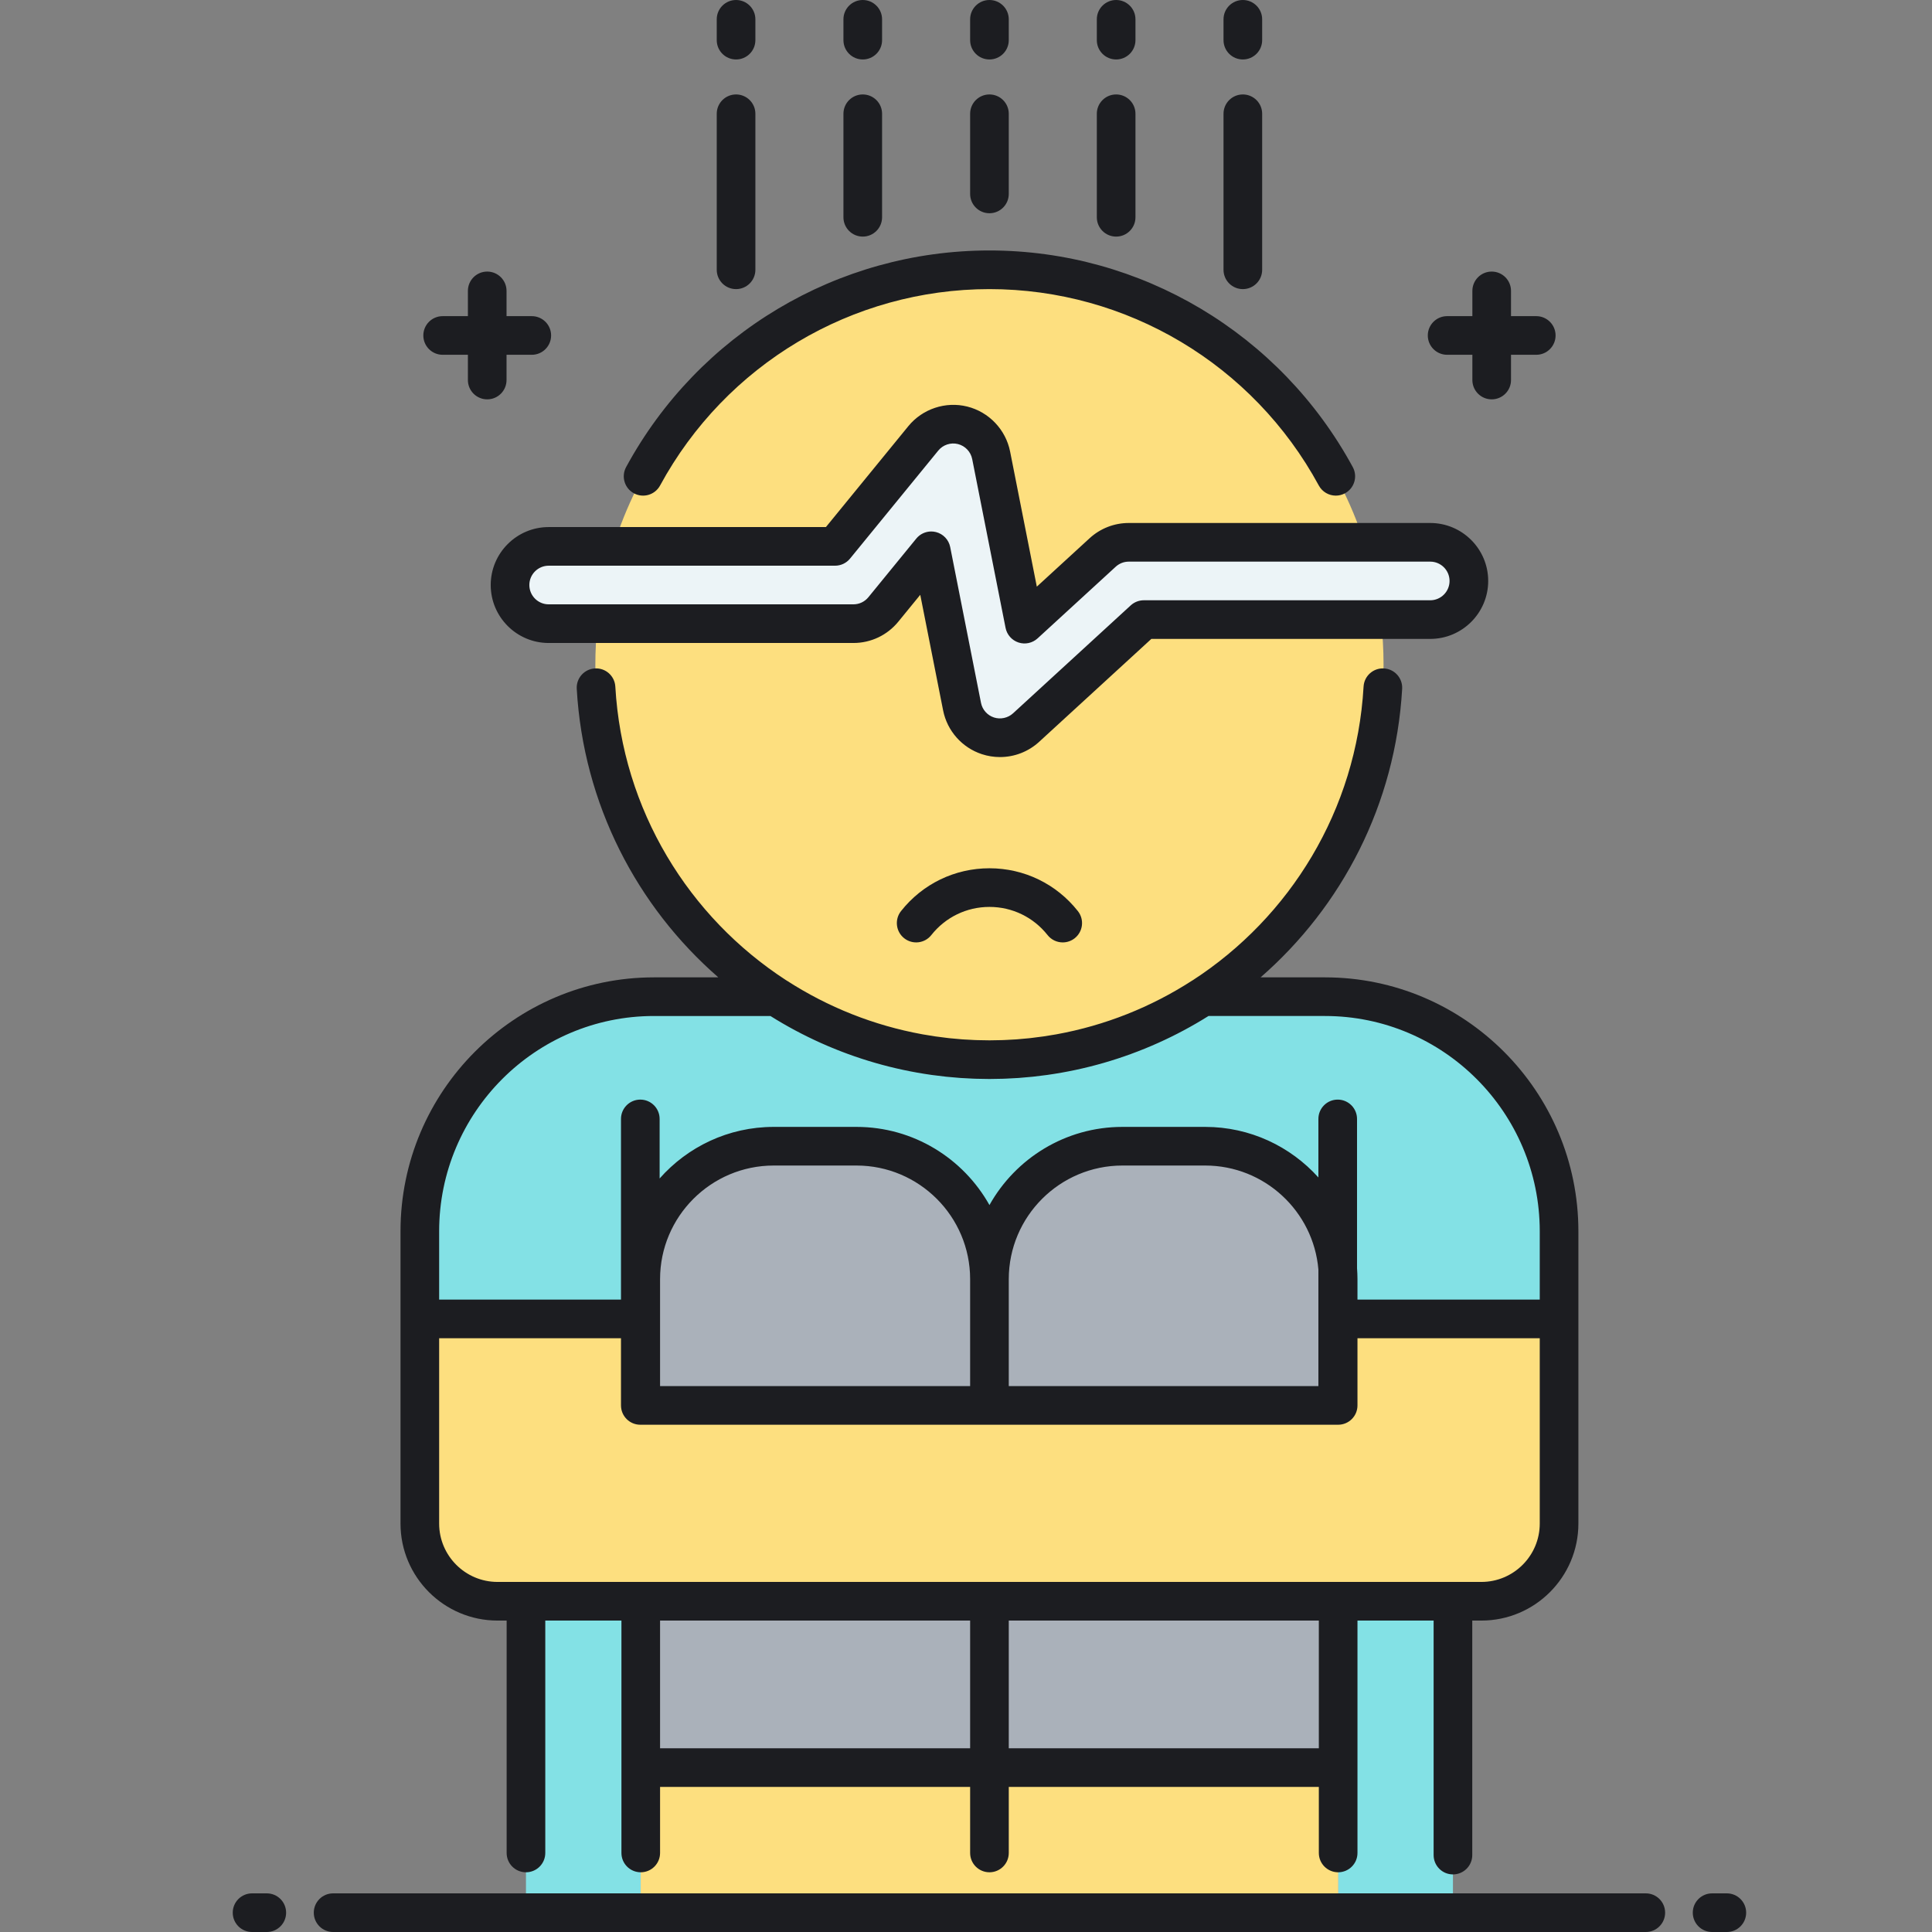 <?xml version="1.0" encoding="utf-8"?>
<!-- Generator: Adobe Illustrator 23.0.0, SVG Export Plug-In . SVG Version: 6.00 Build 0)  -->
<svg version="1.1" id="Layer_1" xmlns="http://www.w3.org/2000/svg" xmlns:xlink="http://www.w3.org/1999/xlink" x="0px" y="0px"
	 viewBox="0 0 500 500" style="enable-background:new 0 0 500 500;" xml:space="preserve">
<rect x="0" y="0" width="500" height="500" fill="#808080" stroke="none"/>
<style type="text/css">
	.st0{fill:#83E1E5;}
	.st1{fill:#AAB1BA;}
	.st2{fill:#FDDF7F;}
	.st3{fill:#ECF4F7;}
	.st4{fill:#1C1D21;}
</style>
<g>
	<g>
		<path class="st2" d="M357.395,160.35h-61.374l-30.471,27.947c-1.873,1.717-4.295,2.63-6.761,2.631
			c-1.043,0-2.093-0.163-3.113-0.498c-3.435-1.125-5.995-4.017-6.696-7.563l-7.972-40.32l-12.4,15.183
			c-1.899,2.325-4.743,3.674-7.745,3.674h-66.239c-0.36,3.493-0.547,7.038-0.547,10.626c0,56.449,45.664,102.209,101.992,102.209
			s101.992-45.76,101.992-102.209C358.062,168.08,357.83,164.184,357.395,160.35z"/>
	</g>
</g>
<g>
	<g>
		<path class="st3" d="M370.143,140.35h-78.014c-2.503,0-4.915,0.938-6.76,2.63l-20.222,18.547l-8.639-43.695
			c-0.752-3.799-3.629-6.823-7.387-7.762c-3.751-0.939-7.718,0.376-10.169,3.376l-22.835,27.958h-74.122c-5.522,0-10,4.477-10,10
			s4.478,10,10,10h78.866c3.002,0,5.846-1.349,7.745-3.674l12.4-15.183l7.972,40.32c0.701,3.546,3.262,6.438,6.696,7.563
			c1.021,0.334,2.07,0.498,3.113,0.498c2.466,0,4.888-0.913,6.761-2.631l30.471-27.947h74.122c5.522,0,10-4.477,10-10
			S375.665,140.35,370.143,140.35z"/>
	</g>
</g>
<g>
	<g>
		<path class="st2" d="M256.069,69.821c-45.681,0-84.346,30.097-97.332,71.583h57.38l22.835-27.958
			c2.451-3,6.418-4.315,10.169-3.376c3.758,0.939,6.635,3.963,7.387,7.762l8.639,43.695l20.222-18.547
			c1.845-1.692,4.257-2.63,6.76-2.63h60.93C339.752,99.411,301.362,69.821,256.069,69.821z"/>
	</g>
</g>
<g>
	<g>
		<rect x="136.118" y="414.403" class="st0" width="239.902" height="80.597"/>
	</g>
</g>
<g>
	<g>
		<path class="st0" d="M342.896,257.94h-31.602c-15.919,10.299-34.868,16.3-55.226,16.3s-39.306-6.001-55.226-16.3h-31.602
			c-33.463,0-60.591,27.185-60.591,60.72v75.634c0,11.106,9.002,20.109,20.106,20.109h4.436h245.752h4.436
			c11.104,0,20.106-9.003,20.106-20.109V318.66C403.487,285.125,376.36,257.94,342.896,257.94z"/>
	</g>
</g>
<g>
	<g>
		<path class="st2" d="M346.199,341.33v22.391H165.711V341.33h-57.06v52.963c0,11.106,9.002,20.109,20.106,20.109h254.624
			c11.104,0,20.106-9.003,20.106-20.109V341.33H346.199z"/>
	</g>
</g>
<path class="st1" d="M311.902,296.639h-21.421c-19.005,0-34.412,15.406-34.412,34.411c0-19.005-15.406-34.411-34.412-34.411h-21.421
	c-19.005,0-34.411,15.406-34.411,34.411v32.671h180.488V331.05C346.313,312.046,330.907,296.639,311.902,296.639z"/>
<rect x="165.825" y="414.403" class="st1" width="180.488" height="80.597"/>
<g>
	<g>
		<polygon class="st2" points="256.069,457.447 165.825,457.447 165.825,495 256.069,495 346.313,495 346.313,457.447 		"/>
	</g>
</g>
<path class="st4" d="M251.069,10.39V5c0-2.761,2.238-5,5-5s5,2.239,5,5v5.39c0,2.761-2.238,5-5,5S251.069,13.152,251.069,10.39z
	 M256.069,55.187c2.762,0,5-2.239,5-5V29.442c0-2.761-2.238-5-5-5s-5,2.239-5,5v20.745
	C251.069,52.948,253.308,55.187,256.069,55.187z M223.281,15.39c2.762,0,5-2.239,5-5V5c0-2.761-2.238-5-5-5s-5,2.239-5,5v5.39
	C218.281,13.152,220.52,15.39,223.281,15.39z M223.281,61.231c2.762,0,5-2.239,5-5V29.442c0-2.761-2.238-5-5-5s-5,2.239-5,5v26.789
	C218.281,58.993,220.52,61.231,223.281,61.231z M190.492,15.39c2.762,0,5-2.239,5-5V5c0-2.761-2.238-5-5-5s-5,2.239-5,5v5.39
	C185.492,13.152,187.73,15.39,190.492,15.39z M190.492,74.821c2.762,0,5-2.239,5-5V29.442c0-2.761-2.238-5-5-5s-5,2.239-5,5v40.379
	C185.492,72.583,187.73,74.821,190.492,74.821z M321.646,15.39c2.762,0,5-2.239,5-5V5c0-2.761-2.238-5-5-5s-5,2.239-5,5v5.39
	C316.646,13.152,318.885,15.39,321.646,15.39z M321.646,74.821c2.762,0,5-2.239,5-5V29.442c0-2.761-2.238-5-5-5s-5,2.239-5,5v40.379
	C316.646,72.583,318.885,74.821,321.646,74.821z M288.857,15.39c2.762,0,5-2.239,5-5V5c0-2.761-2.238-5-5-5s-5,2.239-5,5v5.39
	C283.857,13.152,286.096,15.39,288.857,15.39z M288.857,61.231c2.762,0,5-2.239,5-5V29.442c0-2.761-2.238-5-5-5s-5,2.239-5,5v26.789
	C283.857,58.993,286.096,61.231,288.857,61.231z M114.557,91.818h6.534v6.534c0,2.761,2.238,5,5,5s5-2.239,5-5v-6.534h6.535
	c2.762,0,5-2.239,5-5s-2.238-5-5-5h-6.535v-6.535c0-2.761-2.238-5-5-5s-5,2.239-5,5v6.535h-6.534c-2.762,0-5,2.239-5,5
	S111.795,91.818,114.557,91.818z M374.513,91.818h6.535v6.534c0,2.761,2.238,5,5,5s5-2.239,5-5v-6.534h6.534c2.762,0,5-2.239,5-5
	s-2.238-5-5-5h-6.534v-6.535c0-2.761-2.238-5-5-5s-5,2.239-5,5v6.535h-6.535c-2.762,0-5,2.239-5,5S371.751,91.818,374.513,91.818z
	 M103.651,394.293V318.66c0-36.238,29.424-65.72,65.591-65.72h16.66c-21.05-18.332-34.928-44.793-36.64-74.675
	c-0.157-2.757,1.949-5.12,4.706-5.278c2.758-0.16,5.12,1.948,5.278,4.706c1.832,31.999,19.05,59.675,44.197,75.985
	c0.038,0.023,0.079,0.04,0.116,0.064c10.741,6.948,22.649,11.65,35.093,13.922c0.067,0.012,0.133,0.025,0.2,0.037
	c2.148,0.388,4.313,0.7,6.49,0.941c0.171,0.019,0.342,0.039,0.513,0.057c1.065,0.113,2.132,0.211,3.202,0.288
	c0.059,0.004,0.118,0.007,0.176,0.011c0.973,0.069,1.949,0.118,2.926,0.157c0.264,0.01,0.529,0.021,0.793,0.029
	c1.023,0.033,2.048,0.055,3.074,0.055c0.014,0,0.029,0.001,0.043,0.001s0.029-0.001,0.043-0.001c1.027,0,2.051-0.022,3.074-0.055
	c0.265-0.008,0.529-0.019,0.793-0.029c0.977-0.039,1.953-0.089,2.926-0.157c0.059-0.004,0.118-0.007,0.176-0.011
	c1.07-0.077,2.137-0.175,3.202-0.288c0.171-0.018,0.342-0.038,0.513-0.057c2.177-0.242,4.342-0.554,6.49-0.941
	c0.067-0.012,0.133-0.025,0.2-0.037c12.443-2.272,24.352-6.974,35.093-13.922c0.037-0.024,0.079-0.041,0.116-0.064
	c25.147-16.31,42.365-43.986,44.197-75.985c0.157-2.757,2.517-4.865,5.278-4.706c2.757,0.158,4.863,2.521,4.706,5.278
	c-1.712,29.882-15.59,56.343-36.64,74.675h16.66c36.167,0,65.591,29.482,65.591,65.72v75.637c0,13.844-11.263,25.106-25.106,25.106
	h-2.36v60.694c0,2.761-2.238,5-5,5s-5-2.239-5-5v-60.694h-19.707v60.141c0,2.761-2.238,5-5,5s-5-2.239-5-5v-17.096h-80.244v17.096
	c0,2.761-2.238,5-5,5s-5-2.239-5-5v-17.096h-80.244v17.096c0,2.761-2.238,5-5,5s-5-2.239-5-5v-60.141h-19.707v60.141
	c0,2.761-2.238,5-5,5s-5-2.239-5-5v-60.141h-2.357C114.915,419.403,103.651,408.139,103.651,394.293z M251.069,452.447v-33.044
	h-80.244v33.044H251.069z M341.313,419.403h-80.244v33.044h80.244V419.403z M398.487,394.297V346.33h-47.174v17.391
	c0,2.761-2.238,5-5,5h-0.114h-90.13h-90.244h-0.114c-2.762,0-5-2.239-5-5V346.33h-47.06v47.963c0,8.331,6.778,15.109,15.109,15.109
	h7.357h29.707h90.244h90.244h29.707h7.36C391.711,409.403,398.487,402.626,398.487,394.297z M261.069,358.721h80.13v-30.178
	c-1.277-15.047-13.924-26.904-29.297-26.904H290.48c-16.218,0-29.411,13.194-29.411,29.411V358.721z M251.069,331.05
	c0-16.217-13.193-29.411-29.411-29.411h-21.422c-16.218,0-29.411,13.194-29.411,29.411v27.671h80.244V331.05z M113.651,318.66
	v17.671h47.06v-46.755c0-2.761,2.238-5,5-5s5,2.239,5,5v15.411c7.227-8.177,17.781-13.347,29.525-13.347h21.422
	c14.771,0,27.664,8.173,34.411,20.23c6.748-12.057,19.64-20.23,34.411-20.23h21.422c11.619,0,22.077,5.057,29.297,13.083v-15.147
	c0-2.761,2.238-5,5-5s5,2.239,5,5v38.626c0.068,0.942,0.114,1.89,0.114,2.849v5.28h47.174V318.66
	c0-30.724-24.938-55.72-55.591-55.72h-30.138c-8.365,5.248-17.497,9.366-27.178,12.149c-0.003,0.001-0.006,0.002-0.009,0.003
	c-2.353,0.676-4.738,1.274-7.152,1.79c-0.05,0.011-0.099,0.021-0.148,0.031c-2.355,0.499-4.736,0.923-7.144,1.264
	c-0.108,0.015-0.216,0.029-0.323,0.044c-1.053,0.146-2.112,0.276-3.174,0.391c-0.167,0.018-0.333,0.038-0.5,0.055
	c-1.142,0.118-2.288,0.22-3.44,0.302c-0.147,0.01-0.294,0.017-0.441,0.027c-0.973,0.065-1.95,0.115-2.93,0.154
	c-0.295,0.012-0.59,0.023-0.885,0.032c-1.102,0.034-2.207,0.058-3.317,0.058c-0.016,0-0.031,0.001-0.046,0.001
	s-0.031-0.001-0.046-0.001c-1.11,0-2.215-0.024-3.317-0.058c-0.295-0.009-0.59-0.021-0.885-0.032
	c-0.98-0.039-1.957-0.089-2.93-0.154c-0.147-0.01-0.294-0.017-0.441-0.027c-1.152-0.082-2.298-0.184-3.44-0.302
	c-0.167-0.017-0.333-0.037-0.5-0.055c-1.063-0.115-2.121-0.245-3.175-0.391c-0.107-0.015-0.215-0.028-0.322-0.043
	c-2.407-0.341-4.789-0.764-7.144-1.264c-0.049-0.01-0.099-0.021-0.148-0.031c-2.415-0.516-4.799-1.113-7.152-1.79
	c-0.003-0.001-0.006-0.002-0.009-0.003c-9.682-2.784-18.813-6.902-27.178-12.149h-30.138
	C138.589,262.94,113.651,287.936,113.651,318.66z M446.904,490h-3.813c-2.762,0-5,2.239-5,5s2.238,5,5,5h3.813c2.762,0,5-2.239,5-5
	S449.666,490,446.904,490z M425.932,490H86.207c-2.762,0-5,2.239-5,5s2.238,5,5,5h339.725c2.762,0,5-2.239,5-5
	S428.693,490,425.932,490z M69.047,490h-3.813c-2.762,0-5,2.239-5,5s2.238,5,5,5h3.813c2.762,0,5-2.239,5-5S71.809,490,69.047,490z
	 M256.069,224.707c-8.971,0-17.313,4.04-22.885,11.084c-1.714,2.166-1.347,5.31,0.818,7.024c2.167,1.713,5.311,1.347,7.023-0.819
	c3.665-4.632,9.147-7.288,15.043-7.288s11.378,2.656,15.043,7.288c0.986,1.247,2.448,1.898,3.924,1.898
	c1.087,0,2.182-0.353,3.1-1.079c2.165-1.713,2.532-4.858,0.818-7.024C273.382,228.747,265.04,224.707,256.069,224.707z
	 M297.966,165.35l-29.036,26.632c-2.775,2.544-6.376,3.945-10.14,3.946c-0.001,0-0.001,0-0.001,0c-1.588,0-3.16-0.251-4.671-0.746
	c-5.145-1.686-8.993-6.033-10.044-11.344l-5.912-29.902l-5.683,6.958c-2.86,3.503-7.095,5.511-11.617,5.511h-78.866
	c-8.271,0-15-6.729-15-15s6.729-15,15-15h71.75l21.335-26.121c3.661-4.48,9.653-6.467,15.256-5.063
	c5.605,1.4,9.954,5.97,11.077,11.641l6.912,34.965l13.663-12.531c2.774-2.544,6.375-3.946,10.14-3.946h78.014
	c8.271,0,15,6.729,15,15s-6.729,15-15,15H297.966z M296.021,155.35h74.122c2.757,0,5-2.243,5-5s-2.243-5-5-5h-78.014
	c-1.255,0-2.455,0.467-3.38,1.315l-20.222,18.547c-1.332,1.221-3.221,1.63-4.937,1.067c-1.718-0.563-2.998-2.009-3.349-3.782
	l-8.639-43.695c-0.374-1.89-1.823-3.414-3.693-3.881c-1.868-0.468-3.865,0.194-5.085,1.688l-22.835,27.957
	c-0.949,1.163-2.371,1.837-3.872,1.837h-74.122c-2.757,0-5,2.243-5,5c0,2.757,2.243,5,5,5h78.866c1.508,0,2.919-0.67,3.873-1.837
	l12.4-15.182c0.962-1.179,2.392-1.837,3.872-1.837c0.403,0,0.81,0.049,1.212,0.149c1.879,0.469,3.317,1.981,3.693,3.881l7.972,40.32
	c0.35,1.77,1.633,3.219,3.348,3.781c1.699,0.557,3.622,0.139,4.938-1.067l30.47-27.947
	C293.563,155.819,294.77,155.35,296.021,155.35z M164.046,127.661c2.43,1.318,5.463,0.418,6.78-2.009
	c17.02-31.354,49.683-50.831,85.243-50.831c35.558,0,68.22,19.477,85.239,50.831c0.906,1.669,2.625,2.616,4.399,2.616
	c0.805,0,1.623-0.195,2.381-0.607c2.427-1.317,3.326-4.353,2.009-6.78c-18.771-34.579-54.8-56.06-94.028-56.06
	c-39.23,0-75.262,21.481-94.032,56.06C160.72,123.308,161.619,126.344,164.046,127.661z"/>
</svg>
